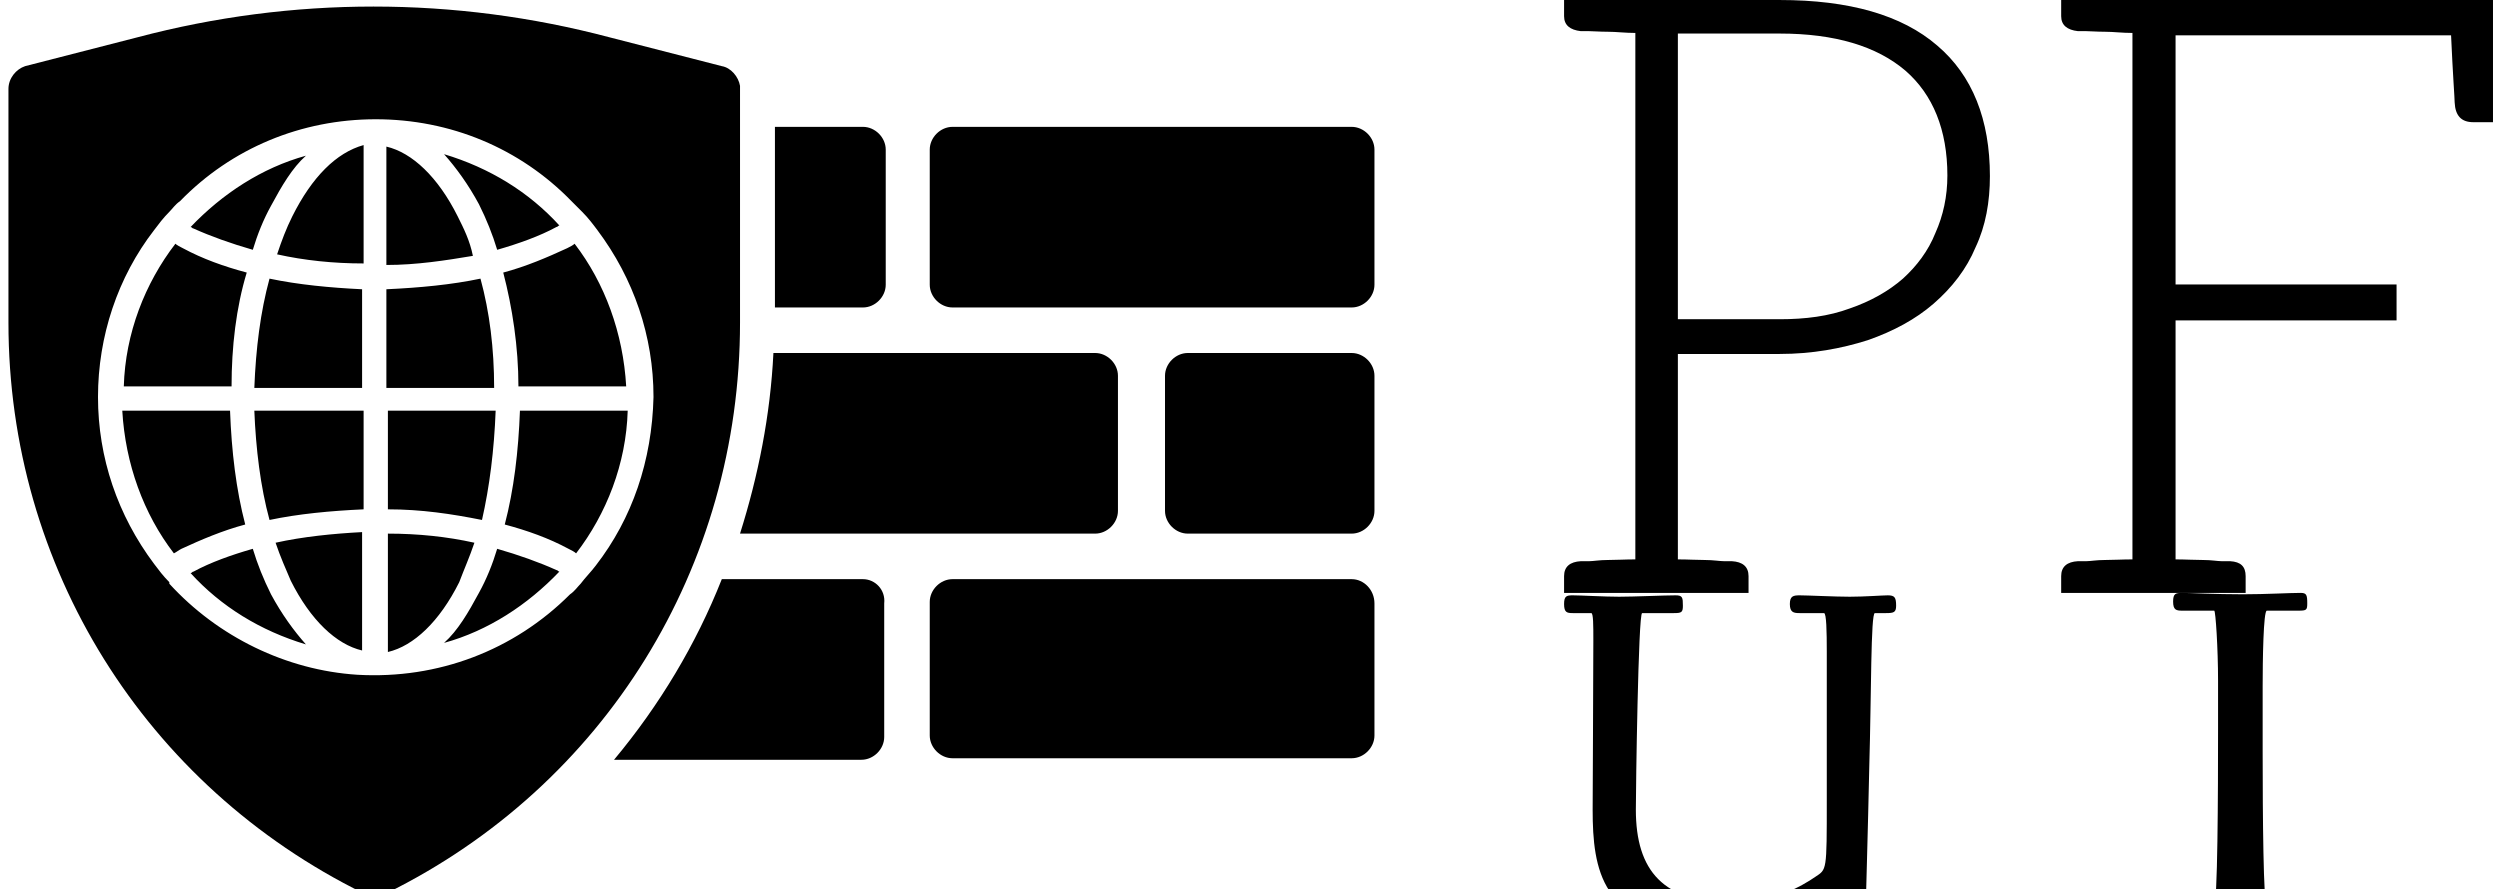 <svg data-v-d3f97b9e="" xmlns="http://www.w3.org/2000/svg" viewBox="0 0 253 90"><!----><!----><!----><g data-v-d3f97b9e="" id="9aefb4be-f4b1-4ca4-a7e9-909b14f4e349" fill="black" transform="matrix(6.061,0,0,6.061,154.042,-23.758)"><path d="M6.93 4.68C6.34 4.17 5.46 3.92 4.30 3.92L1.89 3.92L0.70 3.92L0.70 4.19C0.70 4.34 0.80 4.42 0.98 4.44L1.12 4.44C1.19 4.44 1.29 4.45 1.43 4.45C1.57 4.45 1.72 4.47 1.89 4.47L1.89 13.26C1.72 13.26 1.57 13.27 1.43 13.27C1.29 13.27 1.19 13.29 1.12 13.29L0.98 13.29C0.80 13.30 0.70 13.38 0.70 13.54L0.70 13.82L1.89 13.82L2.60 13.82L3.78 13.82L3.78 13.54C3.78 13.38 3.68 13.30 3.50 13.29L3.37 13.29C3.30 13.29 3.19 13.27 3.05 13.27C2.91 13.27 2.77 13.26 2.60 13.26L2.60 9.83L4.30 9.83C4.84 9.83 5.33 9.74 5.77 9.60C6.20 9.45 6.57 9.25 6.87 8.99C7.18 8.72 7.42 8.41 7.57 8.05C7.74 7.69 7.81 7.29 7.81 6.86C7.81 5.92 7.52 5.18 6.93 4.68ZM6.90 7.81C6.78 8.11 6.59 8.36 6.36 8.57C6.12 8.78 5.82 8.95 5.47 9.07C5.12 9.20 4.73 9.25 4.30 9.25L2.60 9.25L2.60 4.48L4.30 4.48C5.22 4.48 5.92 4.69 6.40 5.10C6.86 5.50 7.10 6.09 7.10 6.85C7.10 7.20 7.03 7.52 6.90 7.81ZM16.13 3.92L15.78 3.92L10.19 3.92L9.00 3.92L9.00 4.19C9.00 4.34 9.10 4.42 9.28 4.44L9.42 4.44C9.49 4.44 9.59 4.45 9.73 4.45C9.87 4.45 10.02 4.47 10.19 4.47L10.19 13.26C10.02 13.26 9.87 13.27 9.73 13.27C9.59 13.27 9.49 13.29 9.42 13.29L9.28 13.29C9.10 13.30 9.00 13.38 9.00 13.54L9.00 13.82L10.19 13.82L10.91 13.82L12.08 13.82L12.08 13.54C12.08 13.38 12.00 13.30 11.82 13.29L11.68 13.29C11.61 13.29 11.51 13.27 11.37 13.27C11.23 13.27 11.07 13.26 10.91 13.26L10.91 9.27L14.60 9.27L14.60 8.67L10.91 8.67L10.91 4.51L15.51 4.51C15.54 5.18 15.57 5.56 15.57 5.63C15.58 5.85 15.68 5.96 15.88 5.96L16.21 5.96L16.21 3.92Z"></path></g><!----><g data-v-d3f97b9e="" id="892f282c-8a09-46b2-83f6-0f3fb66d16a4" transform="matrix(1.536,0,0,1.536,-6.825,-31.092)" stroke="none" fill="black"><switch><g><path d="M62.8 39v-8.9c0-.8-.7-1.5-1.5-1.5h-5.8v11.9h5.8c.8 0 1.5-.7 1.5-1.5zm30.7-10.4H67.2c-.8 0-1.5.7-1.5 1.5V39c0 .8.7 1.5 1.5 1.5h26.3c.8 0 1.5-.7 1.5-1.5v-8.9c0-.8-.7-1.5-1.5-1.5zM61.3 58.4H52c-1.7 4.3-4.1 8.3-7.1 11.9h16.3c.8 0 1.5-.7 1.5-1.5V60c.1-.9-.6-1.6-1.4-1.6zm15.3-3c.8 0 1.5-.7 1.5-1.5V45c0-.8-.7-1.5-1.5-1.5H55.4c-.2 4.1-1 8.1-2.2 11.9h23.4zm16.9-11.9H82.7c-.8 0-1.5.7-1.5 1.5v8.9c0 .8.7 1.5 1.5 1.5h10.8c.8 0 1.5-.7 1.5-1.5V45c0-.8-.7-1.5-1.5-1.5zm0 14.9H67.2c-.8 0-1.5.7-1.5 1.5v8.8c0 .8.7 1.5 1.5 1.5h26.3c.8 0 1.5-.7 1.5-1.5V60c0-.9-.7-1.6-1.5-1.6zM36.1 38.6c-1.9.4-4 .6-6.2.7v6.5H37c0-2.6-.3-5-.9-7.2zM35.7 56c-1.8-.4-3.7-.6-5.7-.6v7.8c1.7-.4 3.4-2 4.7-4.6.3-.8.7-1.7 1-2.6zm1.4-8.7H30v6.5c2.2 0 4.2.3 6.2.7.5-2.2.8-4.6.9-7.2zm4.7-10.7c-1.3.6-2.7 1.2-4.2 1.6.6 2.3 1 4.9 1 7.5h7.1c-.2-3.5-1.4-6.8-3.4-9.4-.1.1-.3.2-.5.3zm-7.2-2.1c-1.3-2.6-3-4.2-4.7-4.6v7.8c2 0 3.9-.3 5.7-.6-.2-1-.6-1.8-1-2.6zm2.6 2.2c1.4-.4 2.8-.9 3.9-1.5.1 0 .1-.1.2-.1-2-2.2-4.6-3.8-7.6-4.7.8.9 1.6 2 2.3 3.3.5 1 .9 2 1.2 3zm0 19.7c-.3 1-.7 2-1.2 2.9-.7 1.3-1.4 2.5-2.3 3.3 2.9-.8 5.5-2.5 7.6-4.7-.1 0-.1-.1-.2-.1-1.1-.5-2.5-1-3.9-1.4zm1.5-9.1c-.1 2.7-.4 5.2-1 7.5 1.5.4 2.9.9 4.2 1.6.2.1.4.2.5.3 2-2.6 3.3-5.9 3.4-9.4h-7.1zM22.6 56c.3.9.7 1.8 1 2.5 1.3 2.6 3 4.2 4.7 4.6v-7.8c-1.9.1-3.9.3-5.7.7zm-1.5.4c-1.4.4-2.8.9-3.9 1.5-.1 0-.1.1-.2.1 2 2.2 4.6 3.8 7.6 4.7-.8-.9-1.6-2-2.3-3.3-.5-1-.9-2-1.2-3zm-.4-18.2c-1.5-.4-2.9-.9-4.2-1.6-.2-.1-.4-.2-.5-.3-2 2.6-3.3 5.9-3.4 9.4h7.1c0-2.6.3-5.2 1-7.5zm-1.1 9.1h-7.1c.2 3.5 1.4 6.8 3.4 9.4.2-.1.3-.2.5-.3 1.3-.6 2.7-1.2 4.2-1.6-.6-2.3-.9-4.8-1-7.5zm33.6-21.2v-.2c-.1-.6-.6-1.2-1.2-1.3l-7.4-1.9c-10.2-2.7-20.9-2.7-31.1 0l-7.4 1.9c-.6.2-1.1.8-1.1 1.5v15.4C5 57.6 14 72 28.4 79.1c.5.2 1 .2 1.5 0C44.3 72 53.2 57.6 53.2 41.5V26.1zm-9.5 31.4c-.3.4-.7.8-1 1.2-.2.2-.4.5-.7.7-3.7 3.7-8.7 5.6-14 5.3-4.7-.3-9.2-2.5-12.4-6v-.1c-.4-.4-.7-.8-1-1.2-2.4-3.2-3.7-7-3.7-11s1.3-7.9 3.7-11c.3-.4.6-.8 1-1.2.2-.2.4-.5.7-.7 3.4-3.5 8-5.4 12.9-5.4s9.5 1.9 12.9 5.4l.7.7c.4.4.7.8 1 1.2 2.4 3.2 3.7 7 3.7 11-.1 4.2-1.4 8-3.8 11.1zM21.1 36.7c.3-1 .7-2 1.2-2.9.7-1.3 1.4-2.5 2.3-3.3-2.9.8-5.5 2.5-7.6 4.7.1 0 .1.1.2.1 1.1.5 2.5 1 3.9 1.4zm.1 10.6c.1 2.5.4 5 1 7.2 1.9-.4 4-.6 6.2-.7v-6.5h-7.2zm2.5-12.8c-.4.8-.7 1.6-1 2.5 1.8.4 3.7.6 5.7.6v-7.8c-1.8.5-3.4 2.1-4.7 4.7zm-1.5 4.1c-.6 2.2-.9 4.6-1 7.2h7.1v-6.5c-2.1-.1-4.2-.3-6.1-.7z"></path></g></switch></g><!----><g data-v-d3f97b9e="" id="8f7b9dfa-3afb-4903-a000-d28d1c3d6dd1" fill="black" transform="matrix(3.526,0,0,3.526,156.451,48.753)"><path d="M0.52 3.51C0.52 3.75 0.60 3.77 0.77 3.77L1.30 3.77C1.36 3.77 1.36 4.12 1.36 4.55C1.36 5.66 1.34 8.96 1.34 9.42C1.34 11.13 1.60 12.80 4.45 12.80C5.53 12.80 6.69 12.38 7.35 12.00C7.60 11.86 7.90 11.72 7.98 11.72C8.25 11.72 8.51 12.74 8.85 12.74C9.17 12.74 9.18 12.35 9.18 12.25C9.18 11.96 9.24 10.08 9.28 8.16C9.34 6.12 9.32 3.77 9.44 3.77L9.76 3.77C9.98 3.77 10.05 3.75 10.05 3.56C10.05 3.32 10.01 3.26 9.81 3.26C9.67 3.26 9.14 3.30 8.72 3.30C8.30 3.30 7.50 3.26 7.28 3.26C7.10 3.26 7 3.28 7 3.51C7 3.75 7.11 3.77 7.28 3.77L7.98 3.77C8.05 3.77 8.06 4.30 8.06 4.87L8.06 9.14C8.06 11.19 8.06 11.12 7.73 11.34C7.34 11.61 6.52 12.08 5.35 12.08C3.37 12.08 2.58 11.17 2.58 9.41C2.58 8.82 2.65 3.77 2.76 3.77L3.67 3.77C3.89 3.77 3.93 3.75 3.93 3.56C3.93 3.32 3.92 3.26 3.72 3.26C3.40 3.26 2.52 3.30 2.10 3.30C1.68 3.30 0.99 3.26 0.77 3.26C0.59 3.26 0.52 3.28 0.52 3.51ZM17.95 12.39C17.95 12.63 17.99 12.68 18.19 12.68C18.51 12.68 19.26 12.64 19.98 12.64C20.64 12.64 21.43 12.68 21.66 12.68C21.83 12.68 21.85 12.61 21.85 12.40C21.85 12.24 21.83 12.18 21.66 12.18L20.69 12.18C20.59 12.18 20.57 9.55 20.57 7.76L20.57 5.87C20.57 5.14 20.59 3.70 20.69 3.70L21.60 3.70C21.83 3.70 21.85 3.68 21.85 3.49C21.85 3.25 21.83 3.19 21.66 3.19C21.34 3.19 20.66 3.23 20.01 3.23C19.19 3.23 18.48 3.19 18.26 3.19C18.07 3.19 18.00 3.21 18.00 3.44C18.00 3.68 18.09 3.70 18.26 3.70L19.18 3.70C19.22 3.70 19.29 4.79 19.29 5.71L19.29 7.08C19.29 8.92 19.28 12.18 19.17 12.18L18.24 12.18C18.02 12.18 17.95 12.19 17.95 12.39Z"></path></g></svg>